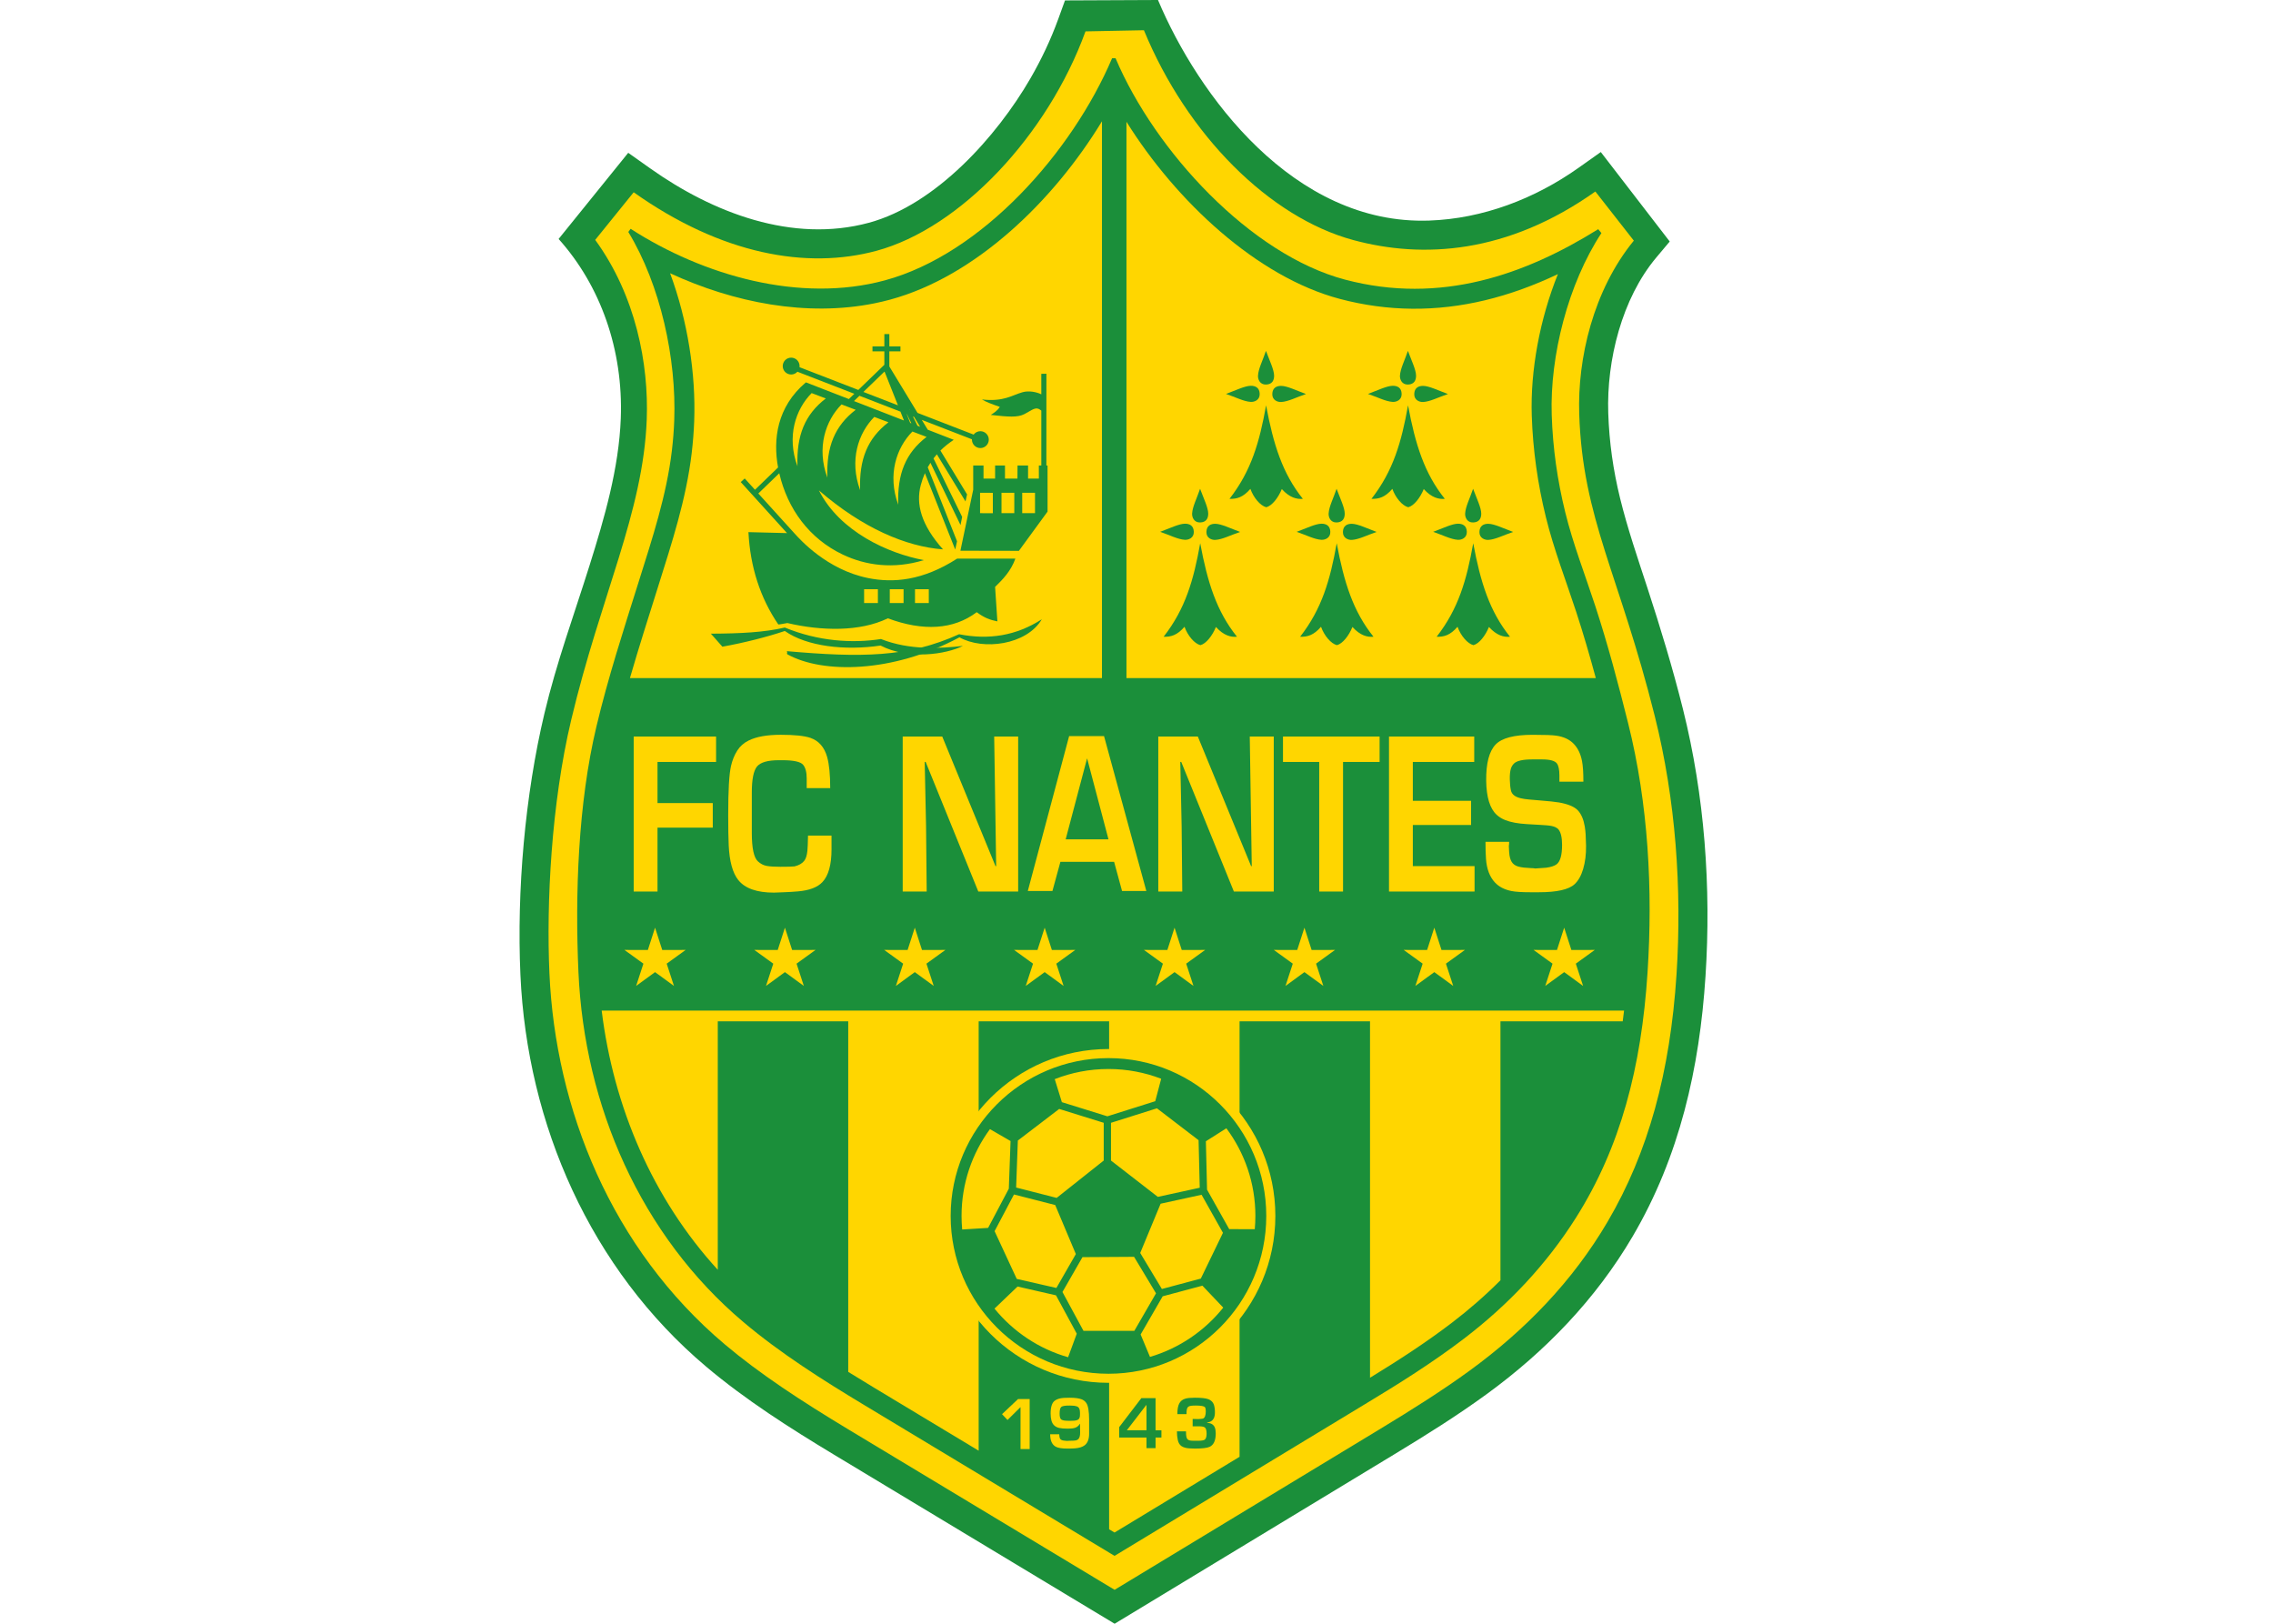 <?xml version="1.0" encoding="UTF-8" standalone="no"?>
<!-- Created with Inkscape (http://www.inkscape.org/) -->

<svg
   xmlns:dc="http://purl.org/dc/elements/1.1/"
   xmlns:cc="http://creativecommons.org/ns#"
   xmlns:rdf="http://www.w3.org/1999/02/22-rdf-syntax-ns#"
   xmlns:svg="http://www.w3.org/2000/svg"
   xmlns="http://www.w3.org/2000/svg"
   version="1.1"
   width="280"
   height="200"
   viewBox="0 0 280 200"
   id="Ebene_1"
   xml:space="preserve"><defs
     id="defs105" /><path
     d="m 68.813,29.432 8.576,-10.61 2.74,1.941 c 7.665,5.431 17.473,9.225 26.905,6.674 8.236,-2.227 15.76,-10.629 19.886,-17.758 1.35,-2.333 2.515,-4.785 3.435,-7.32 L 131.192,0.051 142.648,-3.9621722e-6 C 147.55,11.655 159.351,27.752 176.058,27.168 c 6.605,-0.231 13.008,-2.681 18.397,-6.5 l 2.74,-1.941 8.49,11.02 -1.653,1.969 c -4.245,5.055 -6.134,12.669 -5.919,19.169 0.119,3.597 0.606,7.025 1.465,10.518 0.914,3.713 2.166,7.363 3.354,10.995 1.62,4.955 3.118,9.889 4.384,14.95 2.668,10.664 3.488,21.933 2.777,32.891 -0.734,11.326 -3.184,22.19 -8.976,32.054 -4.538,7.732 -10.731,14.142 -17.954,19.408 -3.638,2.652 -7.477,5.053 -11.327,7.385 L 137.307,200 102.754,179.185 C 97.31,175.906 91.835,172.423 86.97,168.318 72.75,156.317 64.933,138.506 64.108,120.074 c -0.463,-10.355 0.564,-22.136 2.961,-32.213 1.487,-6.256 3.628,-12.083 5.551,-18.206 1.83,-5.824 3.622,-11.98 3.851,-18.124 0.316,-8.459 -2.5,-16.346 -7.658,-22.098 l 0,0 z"
     id="path3"
     style="fill:#1b8f3a;fill-rule:evenodd" /><path
     d="m 73.321,29.546 4.739,-5.863 c 10.842,7.682 21.348,9.524 29.907,7.209 10.33,-2.794 21.102,-14.226 25.75,-27.028 l 7.197,-0.142 c 5.308,12.897 15.467,23.054 25.797,25.848 8.559,2.315 18.97,1.7 29.813,-5.982 l 4.739,6.052 c -5.006,6.119 -6.951,14.531 -6.726,21.363 0.427,12.939 4.922,19.68 9.309,37.213 2.576,10.297 3.361,21.251 2.678,31.792 -0.784,12.083 -3.483,21.943 -8.491,30.475 -4.297,7.32 -10.154,13.355 -16.976,18.328 -3.29,2.399 -6.974,4.733 -11.073,7.215 l -32.682,19.795 -32.702,-19.7 c -5.97,-3.597 -11.038,-6.921 -15.323,-10.537 -13.996,-11.811 -20.851,-29.041 -21.595,-45.669 -0.387,-8.659 0.223,-20.901 2.678,-31.226 3.63,-15.267 8.882,-25.595 9.309,-37.024 0.255,-6.831 -1.343,-15.243 -6.349,-22.118 l 0,0 z"
     id="path5"
     style="fill:#ffd600;fill-rule:evenodd" /><path
     d="m 77.4,28.574 c 3.977,6.542 5.94,15.622 5.656,23.224 -0.046,1.239 -0.145,2.476 -0.291,3.707 -0.651,5.502 -2.418,10.836 -4.073,16.105 -1.872,5.959 -3.78,11.819 -5.228,17.906 -2.242,9.428 -2.641,20.549 -2.207,30.238 0.735,16.432 7.639,32.387 20.328,43.095 4.564,3.852 9.753,7.129 14.861,10.207 l 30.851,18.584 30.839,-18.678 c 4.15,-2.5 8.355,-5.134 12.234,-8.099 5.432,-4.152 10.117,-9.091 13.776,-14.89 5.469,-8.665 8.048,-18.478 8.808,-30.196 0.663,-10.218 0.098,-20.747 -2.39,-30.692 -1.225,-4.896 -2.488,-9.669 -4.055,-14.463 -1.245,-3.808 -2.732,-7.617 -3.69,-11.51 -0.978,-3.975 -1.534,-7.898 -1.669,-11.991 -0.241,-7.286 2.025,-16.179 6.121,-22.411 l -0.395,-0.48 c -8.95,5.576 -19.406,9.331 -31.194,6.21 -11.622,-3.077 -23.397,-15.802 -28.259,-27.262 l -0.429,-0.003 c -4.893,11.519 -16.003,24.115 -27.998,27.36 -10.447,2.826 -22.361,-0.586 -31.311,-6.351 l -0.286,0.39 0,0 z"
     id="path7"
     style="fill:#1b8f3a;fill-rule:evenodd" /><path
     d="m 82.544,33.656 c 2.168,5.823 3.189,12.401 2.97,18.234 -0.049,1.305 -0.153,2.607 -0.306,3.904 -0.672,5.687 -2.461,11.116 -4.169,16.554 -1.168,3.719 -2.361,7.431 -3.441,11.176 h 58.148 v -68.585 c -5.975,9.829 -15.602,19.129 -26.107,21.97 -0.625,0.169 -1.256,0.318 -1.89,0.447 -8.357,1.696 -17.368,-0.07 -25.205,-3.7 l 0,0 z m 56.221,49.868 h 57.816 c -0.74,-2.73 -1.53,-5.446 -2.41,-8.138 -1.272,-3.891 -2.761,-7.704 -3.74,-11.686 -1.012,-4.113 -1.599,-8.263 -1.739,-12.497 -0.184,-5.569 0.984,-11.882 3.218,-17.438 -2.881,1.367 -5.88,2.479 -8.994,3.224 -5.963,1.427 -11.929,1.401 -17.864,-0.171 -10.256,-2.716 -20.21,-12.089 -26.288,-21.819 v 68.525 l 3.5e-4,0 z M 74.119,124.478 c 1.449,11.835 6.262,23.147 14.301,31.926 V 125.8 h 16.07 v 43.178 c 1.072,0.666 2.15,1.322 3.225,1.971 l 12.843,7.736 v -52.885 h 16.07 v 62.566 l 0.665,0.4 15.403,-9.329 V 125.8 h 16.07 v 43.901 c 3.463,-2.119 6.886,-4.329 10.109,-6.792 2.108,-1.611 4.101,-3.349 5.959,-5.216 V 125.8 h 15.059 c 0.059,-0.44 0.114,-0.88 0.166,-1.321 H 74.119 l 0,0 z"
     id="path9"
     style="fill:#ffd600;fill-rule:evenodd" /><path
     d="m 136.547,129.211 c 11.352,0 20.558,9.206 20.558,20.557 0,11.351 -9.206,20.557 -20.558,20.557 -11.352,0 -20.557,-9.206 -20.557,-20.557 0,-11.351 9.206,-20.557 20.557,-20.557 l 0,0 z"
     id="path11"
     style="fill:#ffd600;fill-rule:evenodd" /><path
     d="m 136.547,130.33 c 10.734,0 19.439,8.705 19.439,19.439 0,10.734 -8.705,19.439 -19.439,19.439 -10.734,0 -19.439,-8.705 -19.439,-19.439 0,-10.734 8.705,-19.439 19.439,-19.439 l 0,0 z m 0.31,12.617 5.771,4.475 5.162,-1.126 -0.143,-5.856 -5.13,-3.927 -5.66,1.785 v 4.651 l 0,0 z m 6.115,5.315 -2.514,6.07 2.669,4.436 4.796,-1.282 2.727,-5.637 -2.633,-4.687 -5.045,1.101 0,0 z m 8.45,3.132 3.148,0.01 c 0.048,-0.539 0.075,-1.084 0.075,-1.635 0,-4.046 -1.33,-7.783 -3.574,-10.797 l -2.524,1.601 0.145,5.961 2.73,4.862 0,0 z m -0.736,9.668 -2.569,-2.703 -4.891,1.308 -2.717,4.703 1.151,2.763 c 3.602,-1.06 6.739,-3.211 9.026,-6.07 l 0,0 z m -19.111,6.112 1.066,-2.9 -2.558,-4.726 -4.734,-1.082 -2.843,2.719 c 2.309,2.835 5.458,4.959 9.069,5.989 l 0,0 z m -13.049,-15.735 3.194,-0.195 2.552,-4.83 0.214,-5.869 -2.541,-1.467 c -2.197,2.996 -3.496,6.692 -3.496,10.691 0,0.563 0.028,1.119 0.078,1.67 l 0,0 z m 11.402,-18.519 0.878,2.836 5.604,1.742 5.899,-1.859 0.732,-2.766 c -2.016,-0.776 -4.205,-1.202 -6.495,-1.202 -2.336,0 -4.568,0.442 -6.618,1.249 l 0,0 z m 9.771,21.886 -6.356,0.04 -2.464,4.293 2.589,4.784 h 6.264 l 2.671,-4.622 -2.704,-4.495 0,0 z m -7.171,-0.338 -2.543,-6.042 -5.078,-1.299 -2.388,4.518 2.729,5.881 4.884,1.116 2.395,-4.174 0,0 z m -2.364,-6.92 5.798,-4.599 v -4.652 l -5.486,-1.706 -5.093,3.891 -0.211,5.789 4.992,1.277 0,0 z"
     id="path13"
     style="fill:#1b8f3a;fill-rule:evenodd" /><path
     d="m 155.963,49.929 c -0.817,4.547 -1.816,8.054 -4.506,11.513 0.904,0.033 1.675,-0.186 2.571,-1.226 0.397,1.097 1.223,2.08 1.959,2.263 0.693,-0.176 1.469,-1.148 1.911,-2.239 0.967,1.063 1.847,1.274 2.595,1.202 -2.502,-3.111 -3.634,-6.689 -4.53,-11.513 l 0,0 z"
     id="path15"
     style="fill:#1b8f3a;fill-rule:evenodd" /><path
     d="m 155.948,43.219 c -0.397,1.174 -0.931,2.187 -0.981,3.049 -0.025,0.435 0.219,1.121 0.989,1.099 0.77,-0.022 1.002,-0.534 0.995,-1.1 -0.008,-0.723 -0.559,-1.853 -1.003,-3.048 l 0,0 z"
     id="path17"
     style="fill:#1b8f3a;fill-rule:evenodd" /><path
     d="m 151.028,48.522 c 1.174,0.397 2.187,0.931 3.049,0.981 0.435,0.025 1.121,-0.219 1.099,-0.988 -0.022,-0.77 -0.534,-1.002 -1.1,-0.996 -0.723,0.008 -1.852,0.559 -3.048,1.003 l 0,0 z"
     id="path19"
     style="fill:#1b8f3a;fill-rule:evenodd" /><path
     d="m 160.876,48.534 c -1.174,0.397 -2.187,0.931 -3.049,0.981 -0.435,0.025 -1.121,-0.219 -1.099,-0.988 0.023,-0.769 0.534,-1.002 1.1,-0.996 0.724,0.008 1.853,0.559 3.048,1.003 l 0,0 z"
     id="path21"
     style="fill:#1b8f3a;fill-rule:evenodd" /><path
     d="m 147.848,66.915 c -0.817,4.547 -1.816,8.053 -4.506,11.513 0.904,0.033 1.675,-0.186 2.571,-1.226 0.397,1.097 1.223,2.08 1.959,2.263 0.693,-0.176 1.47,-1.148 1.911,-2.239 0.967,1.063 1.847,1.274 2.595,1.202 -2.502,-3.111 -3.634,-6.69 -4.529,-11.513 l 0,0 z"
     id="path23"
     style="fill:#1b8f3a;fill-rule:evenodd" /><path
     d="m 147.832,60.205 c -0.397,1.174 -0.931,2.187 -0.981,3.049 -0.025,0.435 0.219,1.121 0.989,1.099 0.77,-0.022 1.002,-0.534 0.995,-1.1 -0.008,-0.724 -0.559,-1.853 -1.003,-3.048 l 0,0 z"
     id="path25"
     style="fill:#1b8f3a;fill-rule:evenodd" /><path
     d="m 142.912,65.508 c 1.174,0.397 2.187,0.931 3.049,0.981 0.435,0.025 1.121,-0.219 1.099,-0.988 -0.022,-0.77 -0.534,-1.002 -1.1,-0.995 -0.723,0.008 -1.852,0.558 -3.048,1.003 l 0,0 z"
     id="path27"
     style="fill:#1b8f3a;fill-rule:evenodd" /><path
     d="m 152.76,65.52 c -1.174,0.397 -2.187,0.931 -3.049,0.981 -0.435,0.025 -1.121,-0.219 -1.099,-0.988 0.022,-0.77 0.534,-1.002 1.1,-0.996 0.724,0.008 1.853,0.559 3.048,1.003 l 0,0 z"
     id="path29"
     style="fill:#1b8f3a;fill-rule:evenodd" /><path
     d="m 173.45,49.929 c -0.817,4.547 -1.816,8.054 -4.506,11.513 0.904,0.033 1.675,-0.186 2.571,-1.226 0.397,1.097 1.223,2.08 1.959,2.263 0.693,-0.176 1.469,-1.148 1.911,-2.239 0.967,1.063 1.847,1.274 2.595,1.202 -2.502,-3.111 -3.634,-6.689 -4.53,-11.513 l 0,0 z"
     id="path31"
     style="fill:#1b8f3a;fill-rule:evenodd" /><path
     d="m 173.434,43.219 c -0.397,1.174 -0.931,2.187 -0.981,3.049 -0.025,0.435 0.219,1.121 0.989,1.099 0.77,-0.022 1.002,-0.534 0.995,-1.1 -0.008,-0.723 -0.559,-1.853 -1.003,-3.048 l 0,0 z"
     id="path33"
     style="fill:#1b8f3a;fill-rule:evenodd" /><path
     d="m 168.515,48.522 c 1.174,0.397 2.187,0.931 3.049,0.981 0.435,0.025 1.121,-0.219 1.099,-0.988 -0.022,-0.77 -0.534,-1.002 -1.1,-0.996 -0.723,0.008 -1.852,0.559 -3.048,1.003 l 0,0 z"
     id="path35"
     style="fill:#1b8f3a;fill-rule:evenodd" /><path
     d="m 178.363,48.534 c -1.174,0.397 -2.187,0.931 -3.049,0.981 -0.435,0.025 -1.121,-0.219 -1.099,-0.988 0.022,-0.769 0.534,-1.002 1.1,-0.996 0.723,0.008 1.852,0.559 3.048,1.003 l 0,0 z"
     id="path37"
     style="fill:#1b8f3a;fill-rule:evenodd" /><path
     d="m 164.664,66.915 c -0.817,4.547 -1.816,8.053 -4.506,11.513 0.904,0.033 1.675,-0.186 2.571,-1.226 0.397,1.097 1.223,2.08 1.959,2.263 0.693,-0.176 1.469,-1.148 1.911,-2.239 0.967,1.063 1.847,1.274 2.595,1.202 -2.502,-3.111 -3.634,-6.69 -4.53,-11.513 l 0,0 z"
     id="path39"
     style="fill:#1b8f3a;fill-rule:evenodd" /><path
     d="m 164.648,60.205 c -0.397,1.174 -0.931,2.187 -0.981,3.049 -0.025,0.435 0.219,1.121 0.989,1.099 0.77,-0.022 1.002,-0.534 0.995,-1.1 -0.008,-0.724 -0.559,-1.853 -1.003,-3.048 l 0,0 z"
     id="path41"
     style="fill:#1b8f3a;fill-rule:evenodd" /><path
     d="m 159.728,65.508 c 1.174,0.397 2.187,0.931 3.049,0.981 0.435,0.025 1.121,-0.219 1.099,-0.988 -0.022,-0.77 -0.534,-1.002 -1.1,-0.995 -0.723,0.008 -1.852,0.558 -3.048,1.003 l 0,0 z"
     id="path43"
     style="fill:#1b8f3a;fill-rule:evenodd" /><path
     d="m 169.576,65.52 c -1.174,0.397 -2.187,0.931 -3.049,0.981 -0.435,0.025 -1.121,-0.219 -1.099,-0.988 0.022,-0.77 0.534,-1.002 1.1,-0.996 0.724,0.008 1.853,0.559 3.048,1.003 l 0,0 z"
     id="path45"
     style="fill:#1b8f3a;fill-rule:evenodd" /><path
     d="m 181.48,66.915 c -0.817,4.547 -1.816,8.053 -4.506,11.513 0.904,0.033 1.675,-0.186 2.571,-1.226 0.397,1.097 1.223,2.08 1.959,2.263 0.693,-0.176 1.469,-1.148 1.911,-2.239 0.967,1.063 1.847,1.274 2.595,1.202 -2.502,-3.111 -3.634,-6.69 -4.529,-11.513 l 0,0 z"
     id="path47"
     style="fill:#1b8f3a;fill-rule:evenodd" /><path
     d="m 181.464,60.205 c -0.397,1.174 -0.931,2.187 -0.981,3.049 -0.025,0.435 0.219,1.121 0.988,1.099 0.77,-0.022 1.002,-0.534 0.996,-1.1 -0.008,-0.724 -0.559,-1.853 -1.003,-3.048 l 0,0 z"
     id="path49"
     style="fill:#1b8f3a;fill-rule:evenodd" /><path
     d="m 176.544,65.508 c 1.174,0.397 2.187,0.931 3.049,0.981 0.435,0.025 1.121,-0.219 1.099,-0.988 -0.022,-0.77 -0.534,-1.002 -1.1,-0.995 -0.723,0.008 -1.852,0.558 -3.048,1.003 l 0,0 z"
     id="path51"
     style="fill:#1b8f3a;fill-rule:evenodd" /><path
     d="m 186.392,65.52 c -1.174,0.397 -2.187,0.931 -3.049,0.981 -0.435,0.025 -1.121,-0.219 -1.099,-0.988 0.022,-0.77 0.534,-1.002 1.1,-0.996 0.724,0.008 1.853,0.559 3.048,1.003 l 0,0 z"
     id="path53"
     style="fill:#1b8f3a;fill-rule:evenodd" /><polygon
     points="49.798,331.476 57.973,331.46 51.35,336.251 53.891,344.021 47.287,339.203 40.684,344.021 43.225,336.251 36.602,331.46 44.776,331.476 47.287,323.697 47.287,323.697 "
     transform="matrix(0.353,0,0,0.353,64,-1.3962172e-5)"
     id="polygon55"
     style="fill:#ffd600;fill-rule:evenodd" /><polygon
     points="95.12,331.476 103.295,331.46 96.672,336.251 99.213,344.021 92.61,339.203 86.006,344.021 88.547,336.251 81.924,331.46 90.099,331.476 92.61,323.697 92.61,323.697 "
     transform="matrix(0.353,0,0,0.353,64,-1.3962172e-5)"
     id="polygon57"
     style="fill:#ffd600;fill-rule:evenodd" /><polygon
     points="140.442,331.476 148.617,331.46 141.994,336.251 144.536,344.021 137.932,339.203 131.328,344.021 133.869,336.251 127.247,331.46 135.421,331.476 137.932,323.697 137.932,323.697 "
     transform="matrix(0.353,0,0,0.353,64,-1.3962172e-5)"
     id="polygon59"
     style="fill:#ffd600;fill-rule:evenodd" /><polygon
     points="185.765,331.476 193.939,331.46 187.316,336.251 189.858,344.021 183.254,339.203 176.65,344.021 179.191,336.251 172.569,331.46 180.743,331.476 183.254,323.697 183.254,323.697 "
     transform="matrix(0.353,0,0,0.353,64,-1.3962172e-5)"
     id="polygon61"
     style="fill:#ffd600;fill-rule:evenodd" /><polygon
     points="231.087,331.476 239.262,331.46 232.639,336.251 235.18,344.021 228.576,339.203 221.973,344.021 224.514,336.251 217.891,331.46 226.065,331.476 228.576,323.697 228.576,323.697 "
     transform="matrix(0.353,0,0,0.353,64,-1.3962172e-5)"
     id="polygon63"
     style="fill:#ffd600;fill-rule:evenodd" /><polygon
     points="276.409,331.476 284.584,331.46 277.961,336.251 280.502,344.021 273.898,339.203 267.295,344.021 269.836,336.251 263.213,331.46 271.388,331.476 273.898,323.697 273.898,323.697 "
     transform="matrix(0.353,0,0,0.353,64,-1.3962172e-5)"
     id="polygon65"
     style="fill:#ffd600;fill-rule:evenodd" /><polygon
     points="321.731,331.476 329.906,331.46 323.283,336.251 325.825,344.021 319.221,339.203 312.617,344.021 315.158,336.251 308.536,331.46 316.71,331.476 319.221,323.697 319.221,323.697 "
     transform="matrix(0.353,0,0,0.353,64,-1.3962172e-5)"
     id="polygon67"
     style="fill:#ffd600;fill-rule:evenodd" /><polygon
     points="367.054,331.476 375.229,331.46 368.605,336.251 371.147,344.021 364.543,339.203 357.939,344.021 360.48,336.251 353.858,331.46 362.032,331.476 364.543,323.697 364.543,323.697 "
     transform="matrix(0.353,0,0,0.353,64,-1.3962172e-5)"
     id="polygon69"
     style="fill:#ffd600;fill-rule:evenodd" /><path
     d="m 129.043,57.337 -0.146,0 0.005,-11.303 -0.629,0.01 0.002,2.526 c -0.595,-0.302 -1.556,-0.469 -2.28,-0.269 -1.336,0.368 -2.312,1.205 -5.032,0.904 0.44,0.277 1.281,0.602 2.199,0.909 -0.285,0.472 -0.752,0.762 -1.111,0.993 2.175,0.244 3.306,0.33 4.14,-0.101 1.058,-0.546 1.391,-0.999 2.084,-0.438 v 6.769 l -0.303,0 7.1e-4,1.61 -1.329,0 v -1.61 h -1.299 l -0.01,1.61 -1.534,-3.5e-4 0,-1.61 h -1.218 l -3.6e-4,1.61 -1.427,0 3.6e-4,-1.609 -1.27,-7e-4 0.001,2.982 -1.576,7.515 7.203,0.014 3.532,-4.836 -0.002,-5.675 0,0 z m -3.121,3.361 h 1.575 v 2.509 h -1.575 v -2.509 l 0,0 z m -2.55,0 h 1.575 v 2.509 h -1.575 v -2.509 l 0,0 z m -1.068,2.517 -1.575,-0.007 0,-2.513 1.575,0.007 v 2.513 l 3.5e-4,0 z"
     id="path71"
     style="fill:#1b8f3a;fill-rule:evenodd" /><path
     d="m 125.082,68.803 -7.172,-3.5e-4 c -4.263,2.746 -7.905,3.017 -10.965,2.4 -5.1,-1.029 -8.42,-4.78 -9.085,-5.514 l -4.446,-4.905 2.58,-2.492 c 1.018,4.385 3.688,8.054 7.834,10.022 2.805,1.332 6.24,1.824 9.978,0.677 -4.372,-0.817 -10.349,-3.492 -12.928,-8.588 5.379,4.647 10.726,6.928 15.287,7.266 -2.707,-3.025 -3.358,-5.607 -2.74,-7.913 0.134,-0.5 0.3,-0.992 0.509,-1.475 l 3.736,9.408 0.222,-1.021 -3.605,-9.111 c 0.101,-0.186 0.211,-0.37 0.33,-0.553 l 3.706,7.667 0.201,-1.003 -3.529,-7.204 c 0.129,-0.17 0.266,-0.339 0.413,-0.506 l 3.529,5.807 0.191,-0.87 -3.281,-5.399 c 0.464,-0.458 1.006,-0.9 1.641,-1.322 l -3.2,-1.244 -0.737,-1.212 6.179,2.392 -10e-4,0.041 c 0,0.573 0.465,1.038 1.038,1.038 0.573,0 1.038,-0.465 1.038,-1.038 0,-0.573 -0.465,-1.038 -1.038,-1.038 -0.34,0 -0.642,0.164 -0.831,0.418 l -6.909,-2.674 -3.473,-5.716 v -1.863 h 1.368 v -0.616 h -1.368 v -1.51 h -0.616 v 1.51 h -1.462 v 0.616 h 1.462 v 1.656 l -3.207,3.098 -7.242,-2.803 c 0.006,-0.045 0.008,-0.091 0.008,-0.137 0,-0.573 -0.465,-1.038 -1.038,-1.038 -0.573,0 -1.038,0.465 -1.038,1.038 0,0.573 0.465,1.038 1.038,1.038 0.306,0 0.58,-0.132 0.77,-0.342 l 7.014,2.715 -0.675,0.651 -5.294,-2.057 c -3.584,3.034 -4.06,7.041 -3.427,10.482 l -2.844,2.748 -1.263,-1.393 -0.49,0.443 5.699,6.287 -4.752,-0.119 c 0.22,4.278 1.448,8.1 3.68,11.371 0.26,0.004 0.64,-0.108 1.114,-0.174 4.174,0.975 8.919,1.103 12.38,-0.581 4.357,1.619 8.1,1.399 10.946,-0.755 0.944,0.693 1.604,0.944 2.548,1.132 l -0.283,-4.247 c 0.975,-0.941 1.966,-1.979 2.5,-3.489 l 0,0 z m -15.475,3.774 h 1.699 v 1.699 h -1.699 v -1.699 l 0,0 z m 3.107,0 h 1.699 v 1.699 h -1.699 v -1.699 l 0,0 z m -6.27,0 h 1.699 v 1.699 h -1.699 v -1.699 l 0,0 z m 4.205,-10.412 c -1.346,-3.667 -0.237,-7.002 1.746,-9.012 l 1.746,0.661 c -2.573,1.979 -3.626,4.542 -3.491,8.352 l 0,0 z m -4.697,-1.799 c -1.346,-3.667 -0.237,-7.002 1.746,-9.012 l 1.746,0.661 c -2.573,1.979 -3.625,4.542 -3.491,8.352 l 0,0 z m -4.036,-1.539 c -1.346,-3.667 -0.237,-7.002 1.746,-9.012 l 1.746,0.66 c -2.572,1.979 -3.625,4.543 -3.491,8.352 l 0,0 z m -3.682,-1.397 c -1.346,-3.667 -0.237,-7.002 1.746,-9.012 l 1.746,0.661 c -2.572,1.979 -3.625,4.542 -3.491,8.352 l 0,0 z m 10.989,-11.645 h -0.04 l 0.091,0.085 -0.051,-0.085 0,0 z m -0.253,0 h -0.034 l -2.578,2.491 4.255,1.647 -1.643,-4.138 0,0 z m 3.092,4.699 0.021,0.008 -0.087,-0.144 0.066,0.136 0,0 z m 0.545,0.87 -0.146,-0.056 0.559,1.142 0.322,0.125 -0.735,-1.21 0,0 z m -0.89,-0.344 -0.028,-0.011 0.432,1.09 0.145,0.056 -0.549,-1.136 0,0 z m -0.794,-0.307 -5.052,-1.955 -0.675,0.652 6.159,2.394 -0.433,-1.09 0,0 z"
     id="path73"
     style="fill:#1b8f3a;fill-rule:evenodd" /><path
     d="m 128.338,76.274 c -3.147,2.031 -6.514,2.568 -10.196,1.846 -6.341,2.883 -12.116,2.881 -21.243,2.083 0.191,0.127 -0.079,0.296 0.132,0.412 4.282,2.357 12.869,2.336 21.158,-2.116 2.902,1.637 8.268,0.957 10.149,-2.225 l 0,0 z"
     id="path75"
     style="fill:#1b8f3a;fill-rule:evenodd" /><path
     d="m 87.571,78.051 1.416,1.604 c 2.643,-0.472 5.553,-1.211 7.691,-1.935 2.689,1.898 7.407,2.448 11.796,1.794 3.453,1.795 8.078,1.081 10.145,0.044 -2.736,0.316 -6.558,0.554 -10.098,-0.847 -3.509,0.548 -7.72,0.289 -11.843,-1.416 -2.564,0.599 -5.474,0.739 -9.107,0.756 l 0,0 z"
     id="path77"
     style="fill:#1b8f3a;fill-rule:evenodd" /><polygon
     points="173.969,488.16 178.018,488.16 178.018,505.628 178.018,505.628 174.827,505.628 174.827,490.982 170.284,495.474 168.375,493.447 "
     transform="matrix(0.353,0,0,0.353,64,-1.3962172e-5)"
     id="polygon79"
     style="fill:#ffd600" /><path
     d="m 134.165,176.591 c 0,0.67 -0.184,1.147 -0.552,1.431 -0.27,0.208 -0.67,0.333 -1.2,0.375 -0.251,0.019 -0.552,0.029 -0.903,0.029 -0.7,0 -1.19,-0.08 -1.471,-0.238 -0.449,-0.256 -0.674,-0.766 -0.674,-1.53 h 1.118 c 0.009,0.213 0.031,0.371 0.066,0.472 0.037,0.108 0.107,0.185 0.213,0.234 0.122,0.059 0.348,0.097 0.674,0.116 0.071,-0.012 0.166,-0.019 0.286,-0.019 0.37,0 0.631,-0.013 0.785,-0.039 0.144,-0.026 0.26,-0.089 0.349,-0.189 0.138,-0.155 0.204,-0.42 0.199,-0.798 l -0.016,-1.059 h -0.018 c -0.185,0.32 -0.473,0.506 -0.864,0.556 -0.18,0.023 -0.407,0.036 -0.681,0.036 -0.401,0 -0.736,-0.029 -1.001,-0.087 -0.26,-0.056 -0.478,-0.173 -0.651,-0.348 -0.268,-0.273 -0.403,-0.749 -0.403,-1.43 0,-0.792 0.167,-1.313 0.501,-1.57 0.27,-0.205 0.648,-0.323 1.131,-0.353 0.197,-0.012 0.432,-0.018 0.703,-0.018 0.682,0 1.187,0.069 1.518,0.207 0.222,0.093 0.401,0.238 0.537,0.435 0.236,0.339 0.353,1.029 0.353,2.071 v 1.717 l -7.1e-4,0 z m -1.126,-2.341 v -0.224 c 0,-0.353 -0.074,-0.588 -0.222,-0.705 -0.111,-0.086 -0.268,-0.141 -0.474,-0.166 -0.081,-0.008 -0.174,-0.015 -0.281,-0.019 -0.071,-0.004 -0.173,-0.007 -0.306,-0.012 -0.579,-0.004 -0.927,0.061 -1.045,0.197 -0.12,0.115 -0.181,0.38 -0.181,0.796 0,0.35 0.055,0.58 0.164,0.69 0.097,0.098 0.29,0.158 0.576,0.181 0.153,0.012 0.321,0.019 0.501,0.019 0.194,0 0.37,-0.007 0.526,-0.019 0.275,-0.021 0.464,-0.08 0.567,-0.177 0.115,-0.105 0.173,-0.293 0.173,-0.561 l 0,0 z"
     id="path81"
     style="fill:#ffd600" /><path
     d="m 143.072,177.061 h -0.723 v 1.313 h -1.118 V 177.061 h -3.361 v -1.282 l 2.728,-3.568 h 1.75 v 3.961 h 0.723 v 0.889 l 0,0 z m -1.841,-0.889 v -3.106 l -0.031,0.001 -2.393,3.105 h 2.424 l 0,0 z"
     id="path83"
     style="fill:#1b8f3a" /><path
     d="m 149.761,176.543 c 0,0.882 -0.252,1.438 -0.756,1.667 -0.316,0.143 -0.911,0.215 -1.783,0.215 -0.546,0 -0.947,-0.033 -1.199,-0.098 -0.196,-0.05 -0.358,-0.118 -0.486,-0.207 -0.226,-0.158 -0.375,-0.406 -0.449,-0.744 -0.072,-0.329 -0.108,-0.685 -0.108,-1.072 h 1.118 c 0,0.294 0.015,0.516 0.047,0.664 0.03,0.15 0.085,0.259 0.164,0.33 0.081,0.071 0.179,0.115 0.298,0.134 0.125,0.02 0.273,0.03 0.444,0.03 h 0.541 c 0.399,0 0.669,-0.043 0.806,-0.129 0.158,-0.119 0.237,-0.366 0.237,-0.742 0,-0.362 -0.06,-0.606 -0.181,-0.738 -0.106,-0.115 -0.366,-0.173 -0.781,-0.173 h -0.756 v -0.905 c 0.329,0 0.559,0.006 0.69,0.017 0.315,-0.021 0.507,-0.04 0.575,-0.058 0.236,-0.092 0.353,-0.398 0.353,-0.92 0,-0.228 -0.036,-0.391 -0.107,-0.492 -0.13,-0.132 -0.506,-0.197 -1.125,-0.197 -0.246,0 -0.44,0.01 -0.578,0.028 -0.148,0.021 -0.261,0.061 -0.344,0.119 -0.082,0.061 -0.141,0.161 -0.174,0.303 -0.033,0.135 -0.048,0.34 -0.048,0.609 h -1.126 c 0,-0.573 0.075,-1.007 0.228,-1.302 0.071,-0.143 0.168,-0.263 0.29,-0.366 0.213,-0.178 0.523,-0.286 0.929,-0.326 0.202,-0.019 0.438,-0.029 0.707,-0.029 0.781,0 1.332,0.059 1.654,0.179 0.141,0.051 0.263,0.122 0.367,0.21 0.174,0.143 0.293,0.334 0.356,0.57 0.074,0.279 0.107,0.594 0.096,0.942 -0.021,0.699 -0.341,1.082 -0.962,1.151 l -0.015,0.032 c 0.262,0.023 0.47,0.081 0.619,0.172 0.159,0.1 0.273,0.234 0.341,0.404 0.079,0.192 0.117,0.435 0.117,0.724 l 0,0 z"
     id="path85"
     style="fill:#1b8f3a" /><polygon
     points="48.148,265.87 48.148,280.219 67.43,280.219 67.43,288.789 48.148,288.789 48.148,311.083 39.835,311.083 39.835,257 68.584,257 68.584,265.87 68.584,265.87 "
     transform="matrix(0.353,0,0,0.353,64,-1.3962172e-5)"
     id="polygon87"
     style="fill:#ffd600" /><path
     d="m 102.433,104.583 c 0,1.916 -0.374,3.273 -1.124,4.066 -0.604,0.644 -1.609,1.026 -3.014,1.145 -0.567,0.05 -1.147,0.085 -1.744,0.105 l -1.209,0.047 c -2.108,0 -3.574,-0.518 -4.399,-1.552 -0.696,-0.874 -1.089,-2.311 -1.178,-4.304 -0.041,-0.886 -0.061,-2.133 -0.061,-3.735 0,-3.014 0.115,-5.016 0.343,-6.004 0.163,-0.713 0.421,-1.348 0.777,-1.908 0.336,-0.53 0.804,-0.941 1.402,-1.234 0.95,-0.471 2.267,-0.704 3.95,-0.704 1.694,0 2.909,0.127 3.645,0.377 1.039,0.356 1.728,1.145 2.071,2.361 0.251,0.903 0.377,2.179 0.377,3.829 h -2.896 v -1.196 c 0,-0.763 -0.15,-1.327 -0.448,-1.683 -0.316,-0.369 -1.164,-0.556 -2.546,-0.556 h -0.428 c -1.374,0 -2.274,0.259 -2.702,0.776 -0.424,0.521 -0.638,1.586 -0.638,3.193 v 4.986 c 0,1.887 0.251,3.056 0.757,3.51 0.333,0.301 0.689,0.484 1.063,0.551 0.404,0.077 0.967,0.11 1.687,0.11 0.869,0 1.449,-0.013 1.748,-0.047 0.533,-0.127 0.926,-0.351 1.184,-0.666 0.214,-0.258 0.35,-0.678 0.407,-1.246 0.034,-0.335 0.061,-0.963 0.078,-1.882 h 2.895 v 1.658 l 0,0 z"
     id="path89"
     style="fill:#ffd600" /><polygon
     points="141.388,265.87 141.86,288.296 142.081,311.083 133.711,311.083 133.711,257 147.508,257 166.096,302.212 166.327,302.212 165.634,257 174.004,257 174.004,311.083 174.004,311.083 160.092,311.083 141.726,265.87 "
     transform="matrix(0.353,0,0,0.353,64,-1.3962172e-5)"
     id="polygon91"
     style="fill:#ffd600" /><path
     d="m 141.209,109.743 h -2.99 l -0.978,-3.591 h -6.615 l -0.981,3.591 h -3.034 l 5.091,-19.079 h 4.297 l 5.21,19.079 0,0 z m -4.66,-6.36 -2.627,-9.951 -0.017,0.004 -2.63,9.946 h 5.274 l 0,3.5e-4 z"
     id="path93"
     style="fill:#ffd600" /><polygon
     points="230.579,265.87 231.051,288.296 231.271,311.083 222.901,311.083 222.901,257 236.698,257 255.287,302.212 255.518,302.212 254.825,257 263.195,257 263.195,311.083 263.195,311.083 249.283,311.083 230.916,265.87 "
     transform="matrix(0.353,0,0,0.353,64,-1.3962172e-5)"
     id="polygon95"
     style="fill:#ffd600" /><polygon
     points="300.131,265.87 287.374,265.87 287.374,311.083 279.061,311.083 279.061,265.87 266.418,265.87 266.418,257 300.131,257 300.131,265.87 "
     transform="matrix(0.353,0,0,0.353,64,-1.3962172e-5)"
     id="polygon97"
     style="fill:#ffd600" /><polygon
     points="311.726,279.426 332.055,279.426 332.055,287.863 311.726,287.863 311.726,302.212 333.267,302.212 333.267,311.083 333.267,311.083 303.412,311.083 303.412,257 333.152,257 333.152,265.87 311.726,265.87 "
     transform="matrix(0.353,0,0,0.353,64,-1.3962172e-5)"
     id="polygon99"
     style="fill:#ffd600" /><path
     d="m 195.377,104.223 c 0.013,1.018 -0.105,1.959 -0.357,2.819 -0.244,0.818 -0.594,1.441 -1.052,1.865 -0.713,0.661 -2.176,0.992 -4.378,0.992 h -1.099 c -1.018,0 -1.776,-0.046 -2.271,-0.144 -0.879,-0.169 -1.565,-0.522 -2.064,-1.056 -0.648,-0.695 -1.019,-1.667 -1.103,-2.913 -0.041,-0.534 -0.061,-1.233 -0.061,-2.098 h 2.912 c 0,0.22 -0.01,0.398 -0.037,0.534 0.021,0.538 0.048,0.907 0.078,1.111 0.068,0.437 0.197,0.763 0.39,0.984 0.197,0.22 0.455,0.364 0.781,0.441 0.37,0.089 0.828,0.144 1.375,0.161 0.326,0.012 0.536,0.029 0.631,0.054 0.72,-0.042 1.168,-0.072 1.344,-0.093 0.591,-0.081 1.018,-0.22 1.283,-0.419 0.451,-0.339 0.676,-1.136 0.676,-2.391 0,-0.894 -0.143,-1.522 -0.428,-1.887 -0.085,-0.114 -0.22,-0.212 -0.404,-0.301 -0.248,-0.114 -0.618,-0.191 -1.113,-0.229 -0.18,-0.013 -0.462,-0.03 -0.849,-0.055 l -1.537,-0.089 c -1.107,-0.064 -1.995,-0.229 -2.664,-0.496 -0.411,-0.161 -0.767,-0.382 -1.069,-0.657 -0.828,-0.772 -1.256,-2.162 -1.283,-4.172 -0.027,-2.149 0.36,-3.642 1.158,-4.477 0.763,-0.801 2.284,-1.199 4.565,-1.199 1.459,0 2.427,0.034 2.909,0.106 0.913,0.131 1.629,0.466 2.142,0.996 0.516,0.534 0.859,1.242 1.029,2.128 0.115,0.577 0.169,1.425 0.169,2.548 h -2.953 v -0.763 c 0,-0.708 -0.102,-1.196 -0.302,-1.476 -0.244,-0.339 -0.859,-0.509 -1.836,-0.509 h -1.202 c -1.157,0 -1.911,0.17 -2.257,0.509 -0.187,0.182 -0.316,0.407 -0.394,0.678 -0.088,0.322 -0.129,0.742 -0.119,1.255 0.013,0.573 0.058,1.026 0.136,1.369 0.102,0.484 0.499,0.806 1.198,0.971 0.292,0.072 0.638,0.123 1.039,0.157 l 1.133,0.097 c 1.283,0.102 2.132,0.191 2.55,0.267 1.13,0.199 1.907,0.526 2.332,0.979 0.414,0.449 0.696,1.102 0.842,1.959 0.061,0.39 0.098,0.725 0.112,1.013 0.014,0.25 0.031,0.729 0.051,1.429 l 0,0 z"
     id="path101"
     style="fill:#ffd600" /></svg>